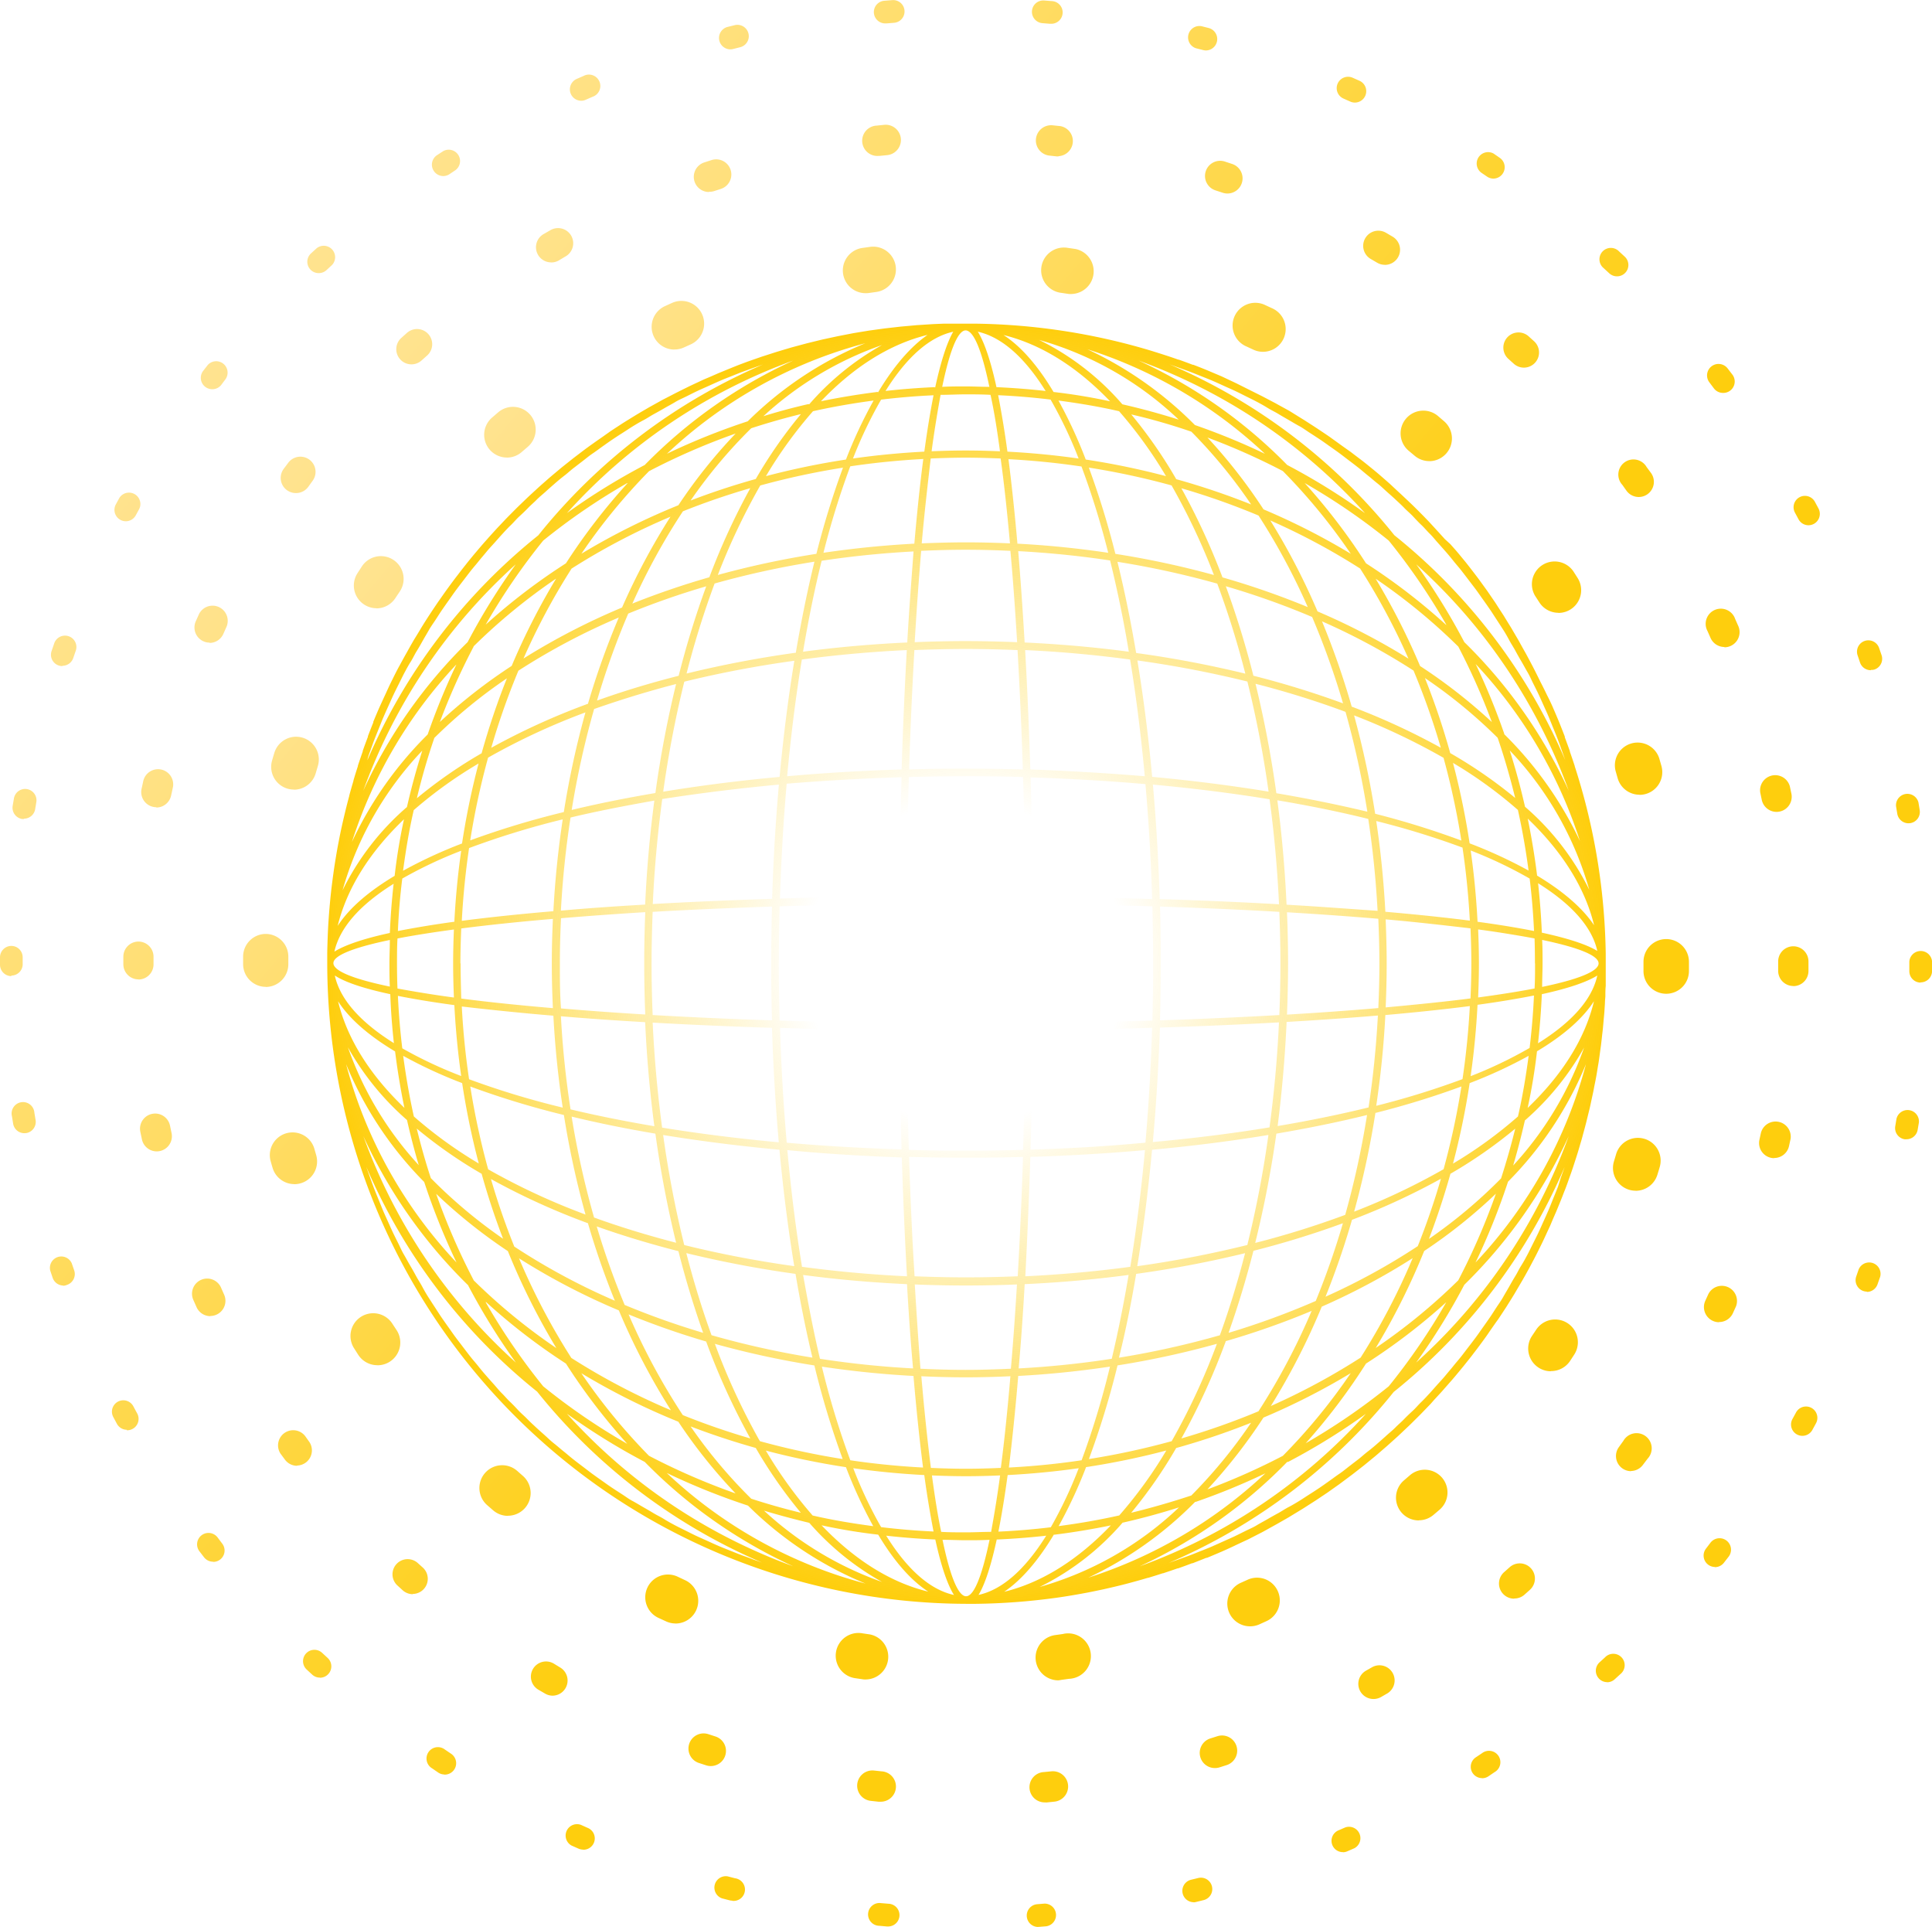 <svg xmlns="http://www.w3.org/2000/svg" xmlns:xlink="http://www.w3.org/1999/xlink" id="Layer_1" data-name="Layer 1" viewBox="0 0 318.75 317.86"><defs><style>.cls-1{fill:url(#linear-gradient)}.cls-2{fill:url(#linear-gradient-2)}.cls-3{fill:url(#linear-gradient-3)}.cls-4{fill:url(#radial-gradient)}</style><linearGradient id="linear-gradient" x1="3113.25" x2="3294.77" y1="103.85" y2="256.16" gradientUnits="userSpaceOnUse"><stop offset="0" stop-color="#ffe390"/><stop offset=".61" stop-color="#fece0d"/></linearGradient><linearGradient id="linear-gradient-2" x1="3097.72" x2="3310.29" y1="90.81" y2="269.19" xlink:href="#linear-gradient"/><linearGradient id="linear-gradient-3" x1="3081.96" x2="3326.04" y1="77.59" y2="282.4" xlink:href="#linear-gradient"/><radialGradient id="radial-gradient" cx="3204" cy="180" r="105.63" gradientUnits="userSpaceOnUse"><stop offset=".25" stop-color="#fece0d" stop-opacity="0"/><stop offset="1" stop-color="#fece0d"/></radialGradient></defs><title>jsparty-abstract-art</title><path d="M3219.24,298.25a3.75,3.75,0,0,1-.48-7.47l1.21-.17A3.75,3.75,0,1,1,3221,298l-1.3.18A3.71,3.71,0,0,1,3219.24,298.25Zm-31.6-.15a3.78,3.78,0,0,1-.53,0l-1.29-.19a3.75,3.75,0,1,1,1.13-7.41l1.22,0.18A3.75,3.75,0,0,1,3187.64,298.1Zm63.24-8.76a3.75,3.75,0,0,1-1.53-7.18l1.11-.5a3.75,3.75,0,0,1,3.13,6.82l-1.19.54A3.74,3.74,0,0,1,3250.88,289.34Zm-94.8-.47a3.72,3.72,0,0,1-1.55-.34l-1.2-.55a3.75,3.75,0,1,1,3.2-6.78l1.11,0.52A3.75,3.75,0,0,1,3156.08,288.88Zm122.62-17a3.75,3.75,0,0,1-2.43-6.61l0.93-.8a3.75,3.75,0,1,1,4.92,5.66l-1,.85A3.74,3.74,0,0,1,3278.7,271.85Zm-150.27-.75a3.74,3.74,0,0,1-2.45-.92l-1-.87a3.75,3.75,0,1,1,5-5.61l0.92,0.81A3.75,3.75,0,0,1,3128.43,271.1Zm172.07-23.85a3.75,3.75,0,0,1-3.12-5.82l0.67-1a3.75,3.75,0,0,1,6.31,4.06l-0.72,1.1A3.75,3.75,0,0,1,3300.49,247.24Zm-193.61-1a3.75,3.75,0,0,1-3.16-1.72l-0.7-1.1a3.75,3.75,0,0,1,6.35-4l0.66,1A3.75,3.75,0,0,1,3106.88,246.28Zm207.61-28.78a3.75,3.75,0,0,1-3.59-4.85l0.35-1.17a3.75,3.75,0,0,1,7.2,2.1q-0.18.63-.38,1.26A3.75,3.75,0,0,1,3314.49,217.5Zm-221.31-1.09a3.75,3.75,0,0,1-3.59-2.69q-0.19-.63-0.36-1.26a3.75,3.75,0,0,1,7.22-2l0.34,1.18A3.75,3.75,0,0,1,3093.18,216.41ZM3319.49,185h0a3.75,3.75,0,0,1-3.71-3.79c0-.41,0-0.82,0-1.23v-0.25a3.75,3.75,0,1,1,7.5,0V180q0,0.66,0,1.31A3.75,3.75,0,0,1,3319.49,185Zm-231-1.14a3.75,3.75,0,0,1-3.75-3.75h3.75l-3.75,0v-1.27a3.75,3.75,0,0,1,3.75-3.71h0a3.75,3.75,0,0,1,3.71,3.79v1.23A3.75,3.75,0,0,1,3088.5,183.88Zm226.63-31.69a3.75,3.75,0,0,1-3.6-2.72l-0.34-1.19a3.75,3.75,0,0,1,7.19-2.12l0.36,1.25A3.75,3.75,0,0,1,3315.13,152.19Zm-222-.85a3.75,3.75,0,0,1-3.6-4.8q0.18-.63.37-1.25a3.75,3.75,0,0,1,7.18,2.17l-0.35,1.18A3.75,3.75,0,0,1,3093.11,151.34Zm208.63-29.16a3.75,3.75,0,0,1-3.18-1.76l-0.65-1a3.75,3.75,0,0,1,6.29-4.08l0.71,1.11A3.75,3.75,0,0,1,3301.74,122.18Zm-195-.75a3.75,3.75,0,0,1-3.15-5.77l0.72-1.11a3.75,3.75,0,1,1,6.26,4.13l-0.67,1A3.75,3.75,0,0,1,3106.74,121.43Zm173.69-24.27a3.73,3.73,0,0,1-2.48-.94L3277,95.4a3.75,3.75,0,1,1,4.91-5.67l1,0.86A3.75,3.75,0,0,1,3280.43,97.15Zm-152.18-.59a3.75,3.75,0,0,1-2.46-6.58l1-.86a3.75,3.75,0,1,1,4.85,5.72l-0.93.8A3.74,3.74,0,0,1,3128.25,96.56ZM3253,79.11a3.74,3.74,0,0,1-1.58-.35l-1.12-.52a3.75,3.75,0,1,1,3.11-6.82l1.19,0.55A3.75,3.75,0,0,1,3253,79.11Zm-97.1-.37a3.75,3.75,0,0,1-1.57-7.16l1.19-.54a3.75,3.75,0,1,1,3.06,6.85l-1.11.5A3.75,3.75,0,0,1,3155.86,78.73Zm65.64-9.17a3.87,3.87,0,0,1-.58,0l-1.2-.18a3.75,3.75,0,1,1,1-7.43l1.31,0.19A3.75,3.75,0,0,1,3221.5,69.57Zm-34.13-.13a3.75,3.75,0,0,1-.52-7.46l1.3-.18a3.75,3.75,0,1,1,1,7.44l-1.21.17A3.78,3.78,0,0,1,3187.37,69.44Z" class="cls-1" transform="translate(-3044.63 -21.08)"/><path d="M3217.1,318.38a2.5,2.5,0,0,1-.24-5l1.22-.12a2.5,2.5,0,0,1,.52,5l-1.25.13h-0.25Zm-27.29-.11h-0.26l-1.27-.14a2.5,2.5,0,0,1,.57-5l1.21,0.13A2.5,2.5,0,0,1,3189.82,318.27Zm55.25-5.55a2.5,2.5,0,0,1-.76-4.88l1.17-.37a2.5,2.5,0,1,1,1.55,4.76l-1.2.38A2.52,2.52,0,0,1,3245.06,312.72Zm-83.16-.33a2.49,2.49,0,0,1-.77-0.12l-1.2-.39a2.5,2.5,0,1,1,1.57-4.75l1.17,0.38A2.5,2.5,0,0,1,3161.9,312.39Zm109.33-11.06a2.5,2.5,0,0,1-1.24-4.67l1.06-.6a2.5,2.5,0,0,1,2.51,4.32l-1.09.63A2.5,2.5,0,0,1,3271.22,301.33Zm-135.4-.55a2.49,2.49,0,0,1-1.25-.33l-1.1-.64a2.5,2.5,0,1,1,2.55-4.3l1,0.61A2.5,2.5,0,0,1,3135.82,300.78Zm158.61-16a2.5,2.5,0,0,1-1.66-4.37l0.91-.81a2.5,2.5,0,0,1,3.35,3.72l-0.94.84A2.49,2.49,0,0,1,3294.44,284.75Zm-181.7-.74a2.5,2.5,0,0,1-1.67-.64l-0.93-.85a2.5,2.5,0,0,1,3.37-3.69l0.91,0.82A2.5,2.5,0,0,1,3112.74,284Zm201-20.29a2.5,2.5,0,0,1-2-4l0.72-1a2.5,2.5,0,1,1,4,2.94l-0.76,1A2.49,2.49,0,0,1,3313.72,263.72Zm-220.09-.89a2.49,2.49,0,0,1-2-1l-0.74-1a2.5,2.5,0,0,1,4.06-2.91l0.71,1A2.5,2.5,0,0,1,3093.63,262.82Zm234.6-23.68a2.5,2.5,0,0,1-2.27-3.54l0.51-1.12a2.5,2.5,0,0,1,4.57,2l-0.52,1.15A2.5,2.5,0,0,1,3328.23,239.15Zm-248.91-1a2.5,2.5,0,0,1-2.28-1.48l-0.51-1.15a2.5,2.5,0,1,1,4.58-2l0.49,1.11A2.5,2.5,0,0,1,3079.32,238.15Zm258-26.06a2.5,2.5,0,0,1-2.44-3l0.26-1.19a2.5,2.5,0,0,1,4.89,1l-0.27,1.24A2.5,2.5,0,0,1,3337.29,212.09ZM3070.48,211a2.5,2.5,0,0,1-2.44-2l-0.26-1.24a2.5,2.5,0,1,1,4.9-1l0.25,1.2A2.5,2.5,0,0,1,3070.48,211Zm270-27.28h0a2.5,2.5,0,0,1-2.48-2.52v-1.53a2.5,2.5,0,1,1,5,0v1.57A2.5,2.5,0,0,1,3340.49,183.74Zm-273-1.09a2.5,2.5,0,0,1-2.5-2.5v-1.26a2.5,2.5,0,0,1,2.5-2.48h0a2.5,2.5,0,0,1,2.48,2.52v1.23A2.5,2.5,0,0,1,3067.5,182.65ZM3337.74,155a2.5,2.5,0,0,1-2.45-2l-0.25-1.2a2.5,2.5,0,0,1,4.89-1l0.26,1.23A2.5,2.5,0,0,1,3337.74,155Zm-267.31-.77a2.5,2.5,0,0,1-2.45-3l0.27-1.24a2.5,2.5,0,1,1,4.88,1.08l-0.26,1.19A2.5,2.5,0,0,1,3070.42,154.28Zm258.7-26.43a2.5,2.5,0,0,1-2.29-1.5l-0.49-1.11a2.5,2.5,0,1,1,4.56-2l0.51,1.15A2.5,2.5,0,0,1,3329.12,127.85Zm-249.92-.72a2.5,2.5,0,0,1-2.28-3.52l0.52-1.16a2.5,2.5,0,0,1,4.55,2.07l-0.5,1.12A2.5,2.5,0,0,1,3079.2,127.13ZM3315,103.06a2.5,2.5,0,0,1-2-1l-0.71-1a2.5,2.5,0,1,1,4-2.95l0.74,1A2.5,2.5,0,0,1,3315,103.06Zm-221.56-.65a2.5,2.5,0,0,1-2-4l0.75-1a2.5,2.5,0,0,1,4,3l-0.72,1A2.49,2.49,0,0,1,3093.45,102.41Zm202.61-20.69a2.49,2.49,0,0,1-1.68-.65l-0.91-.82a2.5,2.5,0,0,1,3.34-3.72l0.94,0.85A2.5,2.5,0,0,1,3296.07,81.72Zm-183.54-.54a2.5,2.5,0,0,1-1.67-4.36l0.93-.83a2.5,2.5,0,0,1,3.33,3.73l-0.92.82A2.5,2.5,0,0,1,3112.53,81.18Zm160.59-16.42a2.49,2.49,0,0,1-1.27-.35l-1.06-.62a2.5,2.5,0,0,1,2.5-4.33l1.09,0.64A2.5,2.5,0,0,1,3273.12,64.77Zm-137.54-.4a2.5,2.5,0,0,1-1.26-4.66l1.1-.63a2.5,2.5,0,1,1,2.46,4.35l-1,.6A2.49,2.49,0,0,1,3135.57,64.37ZM3247.14,53a2.49,2.49,0,0,1-.79-0.13l-1.16-.38a2.5,2.5,0,1,1,1.53-4.76l1.21,0.4A2.5,2.5,0,0,1,3247.14,53Zm-85.53-.25a2.5,2.5,0,0,1-.78-4.88l1.21-.39a2.5,2.5,0,0,1,1.5,4.77l-1.15.37A2.5,2.5,0,0,1,3161.61,52.71Zm57.67-5.87-0.28,0-1.21-.13a2.5,2.5,0,0,1,.51-5l1.26,0.13A2.5,2.5,0,0,1,3219.27,46.84Zm-29.77-.08a2.5,2.5,0,0,1-.26-5l1.26-.13a2.5,2.5,0,0,1,.49,5l-1.22.12h-0.26Z" class="cls-2" transform="translate(-3044.63 -21.08)"/><path d="M3215.86,338.93a1.88,1.88,0,0,1-.14-3.75l1.22-.1a1.88,1.88,0,0,1,.31,3.74l-1.25.1h-0.14Zm-24.76-.08h-0.15l-1.25-.11A1.88,1.88,0,1,1,3190,335l1.22,0.1A1.87,1.87,0,0,1,3191.09,338.85Zm50.45-4a1.88,1.88,0,0,1-.44-3.7l1.19-.29a1.87,1.87,0,1,1,.92,3.64l-1.22.3A1.92,1.92,0,0,1,3241.54,334.87Zm-76.11-.26a1.87,1.87,0,0,1-.46-0.06l-1.21-.31a1.88,1.88,0,0,1,.94-3.63l1.19,0.31A1.87,1.87,0,0,1,3165.43,334.62Zm100.77-8a1.87,1.87,0,0,1-.74-3.6l1.11-.48a1.88,1.88,0,0,1,1.51,3.43l-1.15.5A1.87,1.87,0,0,1,3266.21,326.61Zm-125.39-.42a1.86,1.86,0,0,1-.75-0.16l-1.15-.51a1.88,1.88,0,0,1,1.53-3.42l1.12,0.5A1.87,1.87,0,0,1,3140.81,326.19Zm148.33-11.79a1.87,1.87,0,0,1-1-3.45l1-.67a1.88,1.88,0,1,1,2.05,3.14l-1,.68A1.86,1.86,0,0,1,3289.15,314.4Zm-171.21-.6a1.87,1.87,0,0,1-1-.31l-1-.69a1.88,1.88,0,1,1,2.07-3.13l1,0.68A1.88,1.88,0,0,1,3117.93,313.8Zm191.84-15.23a1.88,1.88,0,0,1-1.26-3.26l0.91-.83a1.88,1.88,0,1,1,2.54,2.76l-0.92.84A1.87,1.87,0,0,1,3309.77,298.57Zm-212.37-.75a1.87,1.87,0,0,1-1.27-.49l-0.92-.85a1.87,1.87,0,0,1,2.56-2.74l0.9,0.83A1.88,1.88,0,0,1,3097.41,297.82Zm230.13-18.25a1.88,1.88,0,0,1-1.47-3l0.76-1a1.88,1.88,0,0,1,3,2.3l-0.78,1A1.87,1.87,0,0,1,3327.54,279.58Zm-247.76-.87a1.87,1.87,0,0,1-1.48-.72l-0.77-1a1.87,1.87,0,1,1,3-2.28l0.75,1A1.87,1.87,0,0,1,3079.78,278.71ZM3342,257.92a1.87,1.87,0,0,1-1.64-2.78l0.59-1.08a1.87,1.87,0,0,1,3.29,1.79l-0.6,1.1A1.88,1.88,0,0,1,3342,257.92Zm-276.44-1a1.87,1.87,0,0,1-1.65-1l-0.59-1.1a1.87,1.87,0,1,1,3.31-1.77l0.58,1.08A1.88,1.88,0,0,1,3065.52,257Zm287.09-22.79a1.88,1.88,0,0,1-1.77-2.5l0.4-1.16a1.88,1.88,0,0,1,3.55,1.21l-0.42,1.19A1.87,1.87,0,0,1,3352.61,234.18Zm-297.56-1a1.88,1.88,0,0,1-1.77-1.27l-0.4-1.19a1.88,1.88,0,0,1,3.55-1.2l0.4,1.16a1.88,1.88,0,0,1-1.16,2.38A1.9,1.9,0,0,1,3055,233.17ZM3359.17,209a1.83,1.83,0,0,1-.32,0,1.87,1.87,0,0,1-1.53-2.17l0.2-1.21a1.88,1.88,0,0,1,3.7.61l-0.21,1.24A1.87,1.87,0,0,1,3359.17,209ZM3048.65,208a1.87,1.87,0,0,1-1.85-1.56l-0.2-1.24a1.88,1.88,0,1,1,3.7-.59l0.2,1.21a1.87,1.87,0,0,1-1.54,2.16Zm312.85-24.84h0a1.88,1.88,0,0,1-1.86-1.89v-1.58a1.88,1.88,0,0,1,3.75,0v1.61A1.88,1.88,0,0,1,3361.5,183.12Zm-315-1.07a1.88,1.88,0,0,1-1.87-1.87v-1.25a1.88,1.88,0,0,1,1.88-1.86h0a1.87,1.87,0,0,1,1.86,1.89v1.23A1.88,1.88,0,0,1,3046.5,182Zm313-25.21a1.88,1.88,0,0,1-1.85-1.58l-0.2-1.21a1.88,1.88,0,0,1,3.7-.62l0.2,1.24a1.87,1.87,0,0,1-1.56,2.15Zm-310.92-.71-0.31,0a1.88,1.88,0,0,1-1.55-2.16l0.21-1.24a1.87,1.87,0,1,1,3.69.64l-0.2,1.21A1.88,1.88,0,0,1,3048.6,156.12Zm304.7-24.54a1.87,1.87,0,0,1-1.78-1.28l-0.39-1.16a1.87,1.87,0,1,1,3.54-1.23l0.41,1.19a1.87,1.87,0,0,1-1.18,2.37A1.85,1.85,0,0,1,3353.3,131.58Zm-298.37-.68a1.87,1.87,0,0,1-1.77-2.48l0.41-1.19a1.88,1.88,0,1,1,3.54,1.25l-0.4,1.16A1.88,1.88,0,0,1,3054.93,130.9ZM3343,107.72a1.87,1.87,0,0,1-1.65-1l-0.58-1.08a1.87,1.87,0,0,1,3.29-1.79l0.59,1.1A1.88,1.88,0,0,1,3343,107.72Zm-277.62-.66a1.88,1.88,0,0,1-1.65-2.76l0.6-1.1a1.88,1.88,0,0,1,3.29,1.8l-0.59,1.08A1.87,1.87,0,0,1,3065.37,107.06Zm263.52-21.17a1.87,1.87,0,0,1-1.49-.73l-0.75-1a1.87,1.87,0,0,1,3-2.31l0.77,1A1.88,1.88,0,0,1,3328.88,85.89Zm-249.29-.61a1.88,1.88,0,0,1-1.48-3l0.78-1a1.88,1.88,0,0,1,2.94,2.33l-0.75,1A1.87,1.87,0,0,1,3079.59,85.28Zm231.79-18.62a1.87,1.87,0,0,1-1.28-.51l-0.9-.83a1.88,1.88,0,1,1,2.54-2.76l0.92,0.85A1.87,1.87,0,0,1,3311.38,66.66Zm-214.19-.53a1.87,1.87,0,0,1-1.27-3.25l0.93-.85a1.88,1.88,0,0,1,2.52,2.78l-0.9.83A1.87,1.87,0,0,1,3097.19,66.13ZM3291,50.54a1.86,1.86,0,0,1-1-.31l-1-.68a1.88,1.88,0,0,1,2.05-3.14l1,0.69A1.88,1.88,0,0,1,3291,50.54Zm-173.28-.42a1.88,1.88,0,0,1-1-3.44l1.05-.68a1.87,1.87,0,0,1,2,3.15l-1,.67A1.87,1.87,0,0,1,3117.68,50.12ZM3268.17,38a1.87,1.87,0,0,1-.76-0.16l-1.12-.5a1.87,1.87,0,0,1,1.5-3.44l1.15,0.51A1.88,1.88,0,0,1,3268.17,38Zm-127.66-.3a1.88,1.88,0,0,1-.76-3.59l1.15-.5a1.88,1.88,0,1,1,1.48,3.44l-1.12.49A1.87,1.87,0,0,1,3140.51,37.7Zm103.1-8.3a1.88,1.88,0,0,1-.47-0.06l-1.19-.3a1.88,1.88,0,0,1,.91-3.64l1.22,0.31A1.88,1.88,0,0,1,3243.61,29.4Zm-78.52-.18a1.88,1.88,0,0,1-.46-3.69l1.22-.3a1.87,1.87,0,0,1,.89,3.64l-1.19.3A1.87,1.87,0,0,1,3165.09,29.22ZM3218,25h-0.17l-1.22-.1a1.87,1.87,0,1,1,.3-3.74l1.25,0.1A1.87,1.87,0,0,1,3218,25Zm-27.25-.06a1.87,1.87,0,0,1-.15-3.74l1.25-.1a1.87,1.87,0,1,1,.28,3.74l-1.22.1h-0.16Z" class="cls-3" transform="translate(-3044.63 -21.08)"/><path d="M3281.23,252l1.29-1.4,0.42-.48,1.24-1.41,0.43-.5,1.18-1.42,0.44-.54,1.13-1.42,0.44-.58q0.55-.71,1.08-1.43l0.45-.61c0.34-.47.69-0.94,1-1.42l0.46-.66c0.33-.47.65-0.94,1-1.41l0.46-.69c0.31-.47.62-0.94,0.93-1.42l0.45-.72c0.3-.47.59-0.94,0.88-1.42l0.45-.77c0.28-.47.55-0.94,0.83-1.41l0.46-.81c0.26-.47.52-0.93,0.77-1.4l0.45-.85c0.25-.46.49-0.93,0.73-1.4l0.44-.89c0.23-.46.46-0.92,0.68-1.39l0.43-.93c0.21-.46.43-0.92,0.64-1.38l0.42-1c0.2-.46.4-0.92,0.6-1.38l0.41-1c0.19-.46.38-0.92,0.56-1.38s0.26-.69.39-1,0.35-.91.51-1.36,0.25-.71.38-1.07,0.32-.9.47-1.35,0.24-.74.36-1.11,0.29-.89.43-1.34,0.23-.77.34-1.15,0.27-.88.39-1.33,0.21-.79.32-1.19,0.24-.88.35-1.32,0.2-.81.3-1.22,0.22-.87.32-1.31,0.18-.83.27-1.25,0.19-.87.28-1.3,0.16-.85.25-1.28,0.17-.86.25-1.29,0.15-.88.22-1.32,0.15-.85.21-1.28,0.13-.92.19-1.38,0.12-.82.17-1.24,0.11-.94.16-1.41,0.1-.82.14-1.23,0.09-1,.13-1.46,0.08-.8.11-1.2,0.07-1.05.1-1.58c0-.36.05-0.73,0.07-1.09,0-.57,0-1.13.06-1.7,0-.33,0-0.66,0-1q0-1.35,0-2.71c0-.12,0-0.24,0-0.35s0-.15,0-0.23c0-.36,0-0.72,0-1.07a105.31,105.31,0,0,0-3.66-26h0q-0.34-1.24-.7-2.46v0q-0.36-1.21-.75-2.41l0-.05q-0.39-1.19-.8-2.36l0-.08q-0.41-1.16-.84-2.3l0-.12q-0.43-1.12-.88-2.24l-0.06-.15q-0.45-1.09-.92-2.17l-0.08-.19q-0.46-1.06-1-2.1l-0.11-.23q-0.48-1-1-2l-0.13-.27q-0.49-1-1-2l-0.16-.31q-0.5-.95-1-1.88l-0.2-.36q-0.51-.9-1-1.8l-0.24-.42q-0.51-.86-1-1.71l-0.29-.47q-0.51-.82-1-1.63l-0.33-.51q-0.51-.78-1-1.55l-0.38-.56-1-1.46-0.44-.61-1-1.38-0.5-.66-1-1.3-0.55-.7-1-1.22-0.62-.74-1-1.13L3283,110l-0.95-1.05-0.76-.83-0.92-1-0.84-.87-0.88-.89-0.92-.91-0.85-.81-1-.94-0.81-.75-1.07-1-0.77-.68-1.15-1-0.73-.61-1.23-1-0.68-.54-1.32-1-0.63-.48-1.41-1-0.58-.42L3264,93.14l-0.54-.37-1.57-1.05-0.49-.32-1.65-1.06-0.44-.27L3257.59,89l-0.39-.23-1.82-1-0.34-.19-1.9-1-0.29-.15-2-1-0.26-.13-2-1-0.21-.1-2.12-1-0.18-.08-2.18-.92-0.14-.06q-1.12-.46-2.25-0.89l-0.1,0q-1.15-.44-2.31-0.85l-0.07,0q-1.18-.42-2.37-0.8h0q-1.21-.39-2.42-0.76h0a105.21,105.21,0,0,0-28.5-4.37l-1.07,0H3204q-1.36,0-2.71,0l-1,0-1.7.07-1.09.07-1.58.1-1.2.11-1.46.13-1.23.14-1.41.16-1.24.17-1.38.19-1.28.21-1.32.22-1.29.25-1.28.25-1.3.28-1.25.27-1.31.32-1.22.3-1.31.35-1.19.32-1.32.39-1.16.35-1.34.43-1.12.36-1.35.47-1.08.38-1.36.51-1,.4-1.37.56-1,.41-1.37.6-1,.42-1.37.64-0.94.44-1.38.68-0.9.45-1.39.72L3154,87l-1.39.77-0.83.46-1.39.81-0.79.47-1.4.86-0.74.46-1.41.92-0.7.46-1.41,1-0.67.46-1.41,1-0.63.46-1.41,1.07-0.59.45-1.41,1.12-0.55.44-1.41,1.18-0.52.44-1.4,1.23-0.48.43-1.39,1.28-0.45.42-1.39,1.34-0.42.41-1.38,1.39-0.39.4-1.36,1.44-0.35.38q-0.68.74-1.35,1.5l-0.33.37q-0.68.77-1.34,1.56l-0.29.34q-0.67.8-1.32,1.61l-0.26.33q-0.66.83-1.3,1.67l-0.24.31q-0.65.85-1.28,1.72l-0.22.3q-0.63.88-1.25,1.77l-0.2.28q-0.62.91-1.23,1.83l-0.17.26q-0.61.93-1.2,1.88l-0.15.24q-0.59,1-1.17,1.93l-0.14.23q-0.58,1-1.13,2l-0.12.21q-0.56,1-1.1,2l-0.1.18q-0.54,1-1.06,2.08l-0.09.17q-0.52,1.06-1,2.13l-0.07.15q-0.5,1.08-1,2.18l-0.06.13q-0.48,1.11-.94,2.22l0,0.12q-0.46,1.13-.89,2.27l0,0.1q-0.44,1.15-.85,2.31l0,0.09q-0.41,1.17-.8,2.35l0,0.08q-0.39,1.19-.74,2.38l0,0.07q-0.36,1.2-.69,2.42v0.05q-0.33,1.22-.63,2.45v0q-0.3,1.24-.58,2.49v0q-0.28,1.26-.52,2.53v0q-0.25,1.27-.46,2.56h0q-0.22,1.29-.4,2.58h0q-0.18,1.3-.34,2.6h0q-0.15,1.31-.27,2.63h0q-0.12,1.32-.21,2.65h0q-0.09,1.33-.14,2.67h0q-0.05,1.34-.08,2.68h0c0,0.36,0,.73,0,1.09,0,0.08,0,.15,0,0.23s0,0.24,0,.35A105.74,105.74,0,0,0,3204,285.63h0.58l1.09,0a106,106,0,0,0,13.25-1h0q1.3-.18,2.59-0.4h0q1.29-.22,2.57-0.46h0q1.27-.25,2.53-0.52h0q1.26-.28,2.5-0.58h0q1.24-.3,2.47-0.64h0q1.22-.33,2.43-0.69l0.06,0q1.2-.36,2.39-0.75l0.07,0q1.18-.39,2.36-0.8l0.08,0q1.17-.41,2.32-0.85l0.09,0q1.14-.44,2.28-0.9l0.11,0q1.12-.46,2.23-0.94l0.12-.05q1.1-.48,2.19-1l0.14-.07,2.14-1,0.16-.08,2.09-1.07,0.17-.09,2-1.11,0.2-.11,2-1.14,0.21-.13,1.94-1.18,0.23-.14,1.89-1.21,0.25-.16,1.84-1.23,0.27-.19,1.78-1.26,0.28-.21,1.73-1.29,0.3-.23,1.68-1.31,0.32-.26,1.62-1.33,0.34-.29,1.56-1.35,0.36-.32,1.51-1.36,0.37-.35,1.45-1.37,0.38-.37,1.4-1.39,0.4-.41,1.34-1.39Zm20.37-35c-0.24.63-.5,1.25-0.75,1.87s-0.5,1.27-.77,1.89-0.54,1.23-.82,1.84-0.55,1.24-.84,1.85-0.59,1.2-.89,1.8-0.59,1.21-.91,1.81-0.63,1.18-1,1.76-0.64,1.19-1,1.77-0.68,1.15-1,1.72-0.68,1.16-1,1.73-0.72,1.12-1.09,1.68-0.72,1.13-1.1,1.68-0.76,1.09-1.15,1.64-0.76,1.09-1.16,1.63-0.8,1.06-1.21,1.59-0.81,1.07-1.22,1.59-0.84,1-1.27,1.54-0.84,1-1.28,1.54-0.88,1-1.33,1.5-0.88,1-1.33,1.49-0.92,1-1.38,1.44-0.92,1-1.39,1.43-1,.93-1.44,1.39-1,.93-1.44,1.38-1,.89-1.49,1.34-1,.89-1.49,1.32-1,.86-1.55,1.28-1,.85-1.53,1.26-1.07.82-1.6,1.23-1,.81-1.58,1.2-1.09.78-1.64,1.17-1.08.77-1.63,1.14-1.12.74-1.69,1.1-1.11.73-1.68,1.08-1.16.7-1.74,1-1.14.69-1.71,1-1.18.65-1.78,1-1.17.64-1.76,1-1.21.61-1.81,0.91-1.19.6-1.8,0.89-1.24.56-1.86,0.84-1.22.55-1.83,0.82-1.26.52-1.9,0.77-1.24.51-1.87,0.74-1.29.47-1.93,0.7l-1.48.52a95.84,95.84,0,0,0,37.09-28.19,95.84,95.84,0,0,0,28.19-37.09c-0.17.5-.35,1-0.53,1.49S3301.85,216.33,3301.61,217ZM3167,277.61c-0.63-.24-1.24-0.49-1.87-0.74s-1.27-.5-1.9-0.77-1.22-.54-1.83-0.82-1.24-.55-1.86-0.84-1.2-.59-1.8-0.89-1.21-.59-1.81-0.91-1.17-.63-1.76-1-1.19-.64-1.78-1-1.14-.67-1.71-1-1.16-.69-1.74-1-1.12-.72-1.68-1.08-1.13-.73-1.69-1.1-1.09-.76-1.63-1.14-1.1-.77-1.64-1.17-1.05-.8-1.58-1.2-1.07-.81-1.6-1.23-1-.84-1.53-1.26-1-.85-1.55-1.28-1-.88-1.49-1.32-1-.88-1.49-1.34-1-.92-1.44-1.38-1-.92-1.44-1.39-0.93-1-1.39-1.43-0.93-1-1.38-1.44-0.89-1-1.33-1.49-0.89-1-1.33-1.5-0.85-1-1.28-1.54-0.85-1-1.27-1.54-0.82-1.06-1.22-1.59-0.81-1.05-1.21-1.59-0.77-1.09-1.16-1.63-0.77-1.09-1.15-1.64-0.73-1.12-1.1-1.68-0.73-1.12-1.09-1.68-0.69-1.15-1-1.73-0.69-1.14-1-1.72-0.65-1.18-1-1.77-0.65-1.17-1-1.76-0.61-1.21-.91-1.81-0.6-1.19-.89-1.8-0.56-1.23-.84-1.85-0.56-1.22-.82-1.84-0.51-1.26-.77-1.89-0.51-1.24-.75-1.87-0.47-1.28-.7-1.93-0.36-1-.53-1.49a95.84,95.84,0,0,0,28.19,37.09,95.84,95.84,0,0,0,37.09,28.19l-1.48-.52C3168.32,278.07,3167.67,277.85,3167,277.61ZM3105.7,145c0.23-.64.45-1.29,0.7-1.93s0.5-1.25.75-1.87,0.5-1.27.77-1.89,0.54-1.23.82-1.84,0.55-1.24.84-1.85,0.59-1.2.89-1.8,0.59-1.21.91-1.81,0.63-1.18,1-1.76,0.64-1.19,1-1.77,0.68-1.15,1-1.72,0.68-1.16,1-1.73,0.72-1.12,1.09-1.68,0.72-1.13,1.1-1.68,0.76-1.09,1.15-1.64,0.76-1.09,1.16-1.63,0.8-1.06,1.21-1.59,0.81-1.07,1.22-1.59,0.84-1,1.27-1.54,0.84-1,1.28-1.54,0.88-1,1.33-1.5,0.88-1,1.33-1.49,0.92-1,1.38-1.44,0.92-1,1.39-1.43,1-.93,1.44-1.39,1-.93,1.44-1.38,1-.89,1.49-1.34,1-.89,1.49-1.32,1-.86,1.55-1.28,1-.85,1.53-1.26,1.07-.82,1.6-1.23,1-.81,1.58-1.2,1.09-.78,1.64-1.17,1.08-.77,1.63-1.14,1.12-.74,1.69-1.1,1.11-.73,1.68-1.08,1.16-.7,1.74-1,1.14-.69,1.71-1,1.18-.65,1.78-1,1.17-.64,1.76-1,1.21-.61,1.81-0.91,1.19-.6,1.8-0.89,1.24-.56,1.86-0.84,1.22-.55,1.83-0.82,1.26-.52,1.9-0.77,1.24-.51,1.87-0.74,1.29-.47,1.93-0.7l1.48-.52a95.84,95.84,0,0,0-37.09,28.19,95.84,95.84,0,0,0-28.19,37.09C3105.34,145.95,3105.52,145.45,3105.7,145ZM3239,81.69c0.65,0.23,1.29.46,1.93,0.7s1.24,0.49,1.87.74,1.27,0.5,1.9.77,1.22,0.54,1.83.82,1.24,0.55,1.86.84,1.2,0.59,1.8.89,1.21,0.59,1.81.91,1.17,0.63,1.76,1,1.19,0.64,1.78,1,1.14,0.67,1.71,1,1.16,0.69,1.74,1,1.12,0.72,1.68,1.08,1.13,0.73,1.69,1.1,1.09,0.76,1.63,1.14,1.1,0.77,1.64,1.17,1.05,0.8,1.58,1.2,1.07,0.81,1.6,1.23,1,0.84,1.53,1.26,1,0.85,1.55,1.28,1,0.88,1.49,1.32,1,0.88,1.49,1.34,1,0.92,1.44,1.38,1,0.92,1.44,1.39,0.93,1,1.39,1.43,0.93,1,1.38,1.44,0.89,1,1.33,1.49,0.89,1,1.33,1.5,0.85,1,1.28,1.54,0.85,1,1.27,1.54,0.82,1.06,1.22,1.59,0.81,1.05,1.21,1.59,0.77,1.09,1.16,1.63,0.77,1.09,1.15,1.64,0.73,1.12,1.1,1.68,0.73,1.12,1.09,1.68,0.69,1.15,1,1.73,0.69,1.14,1,1.72,0.65,1.18,1,1.77,0.65,1.17,1,1.76,0.61,1.21.91,1.81,0.6,1.19.89,1.8,0.56,1.23.84,1.85,0.56,1.22.82,1.84,0.51,1.26.77,1.89,0.51,1.24.75,1.87,0.47,1.28.7,1.93,0.36,1,.53,1.49a95.84,95.84,0,0,0-28.19-37.09,95.84,95.84,0,0,0-37.09-28.19ZM3110.13,180c0-1.38,0-2.76.08-4.12,2.65-.51,5.76-1,9.31-1.48-0.08,1.86-.13,3.73-0.13,5.61s0.05,3.75.13,5.61c-3.55-.47-6.66-1-9.31-1.48C3110.15,182.76,3110.13,181.38,3110.13,180Zm133.7,86.76a87.77,87.77,0,0,0,9.25-11.85,112.24,112.24,0,0,0,14.4-7.33,96.78,96.78,0,0,1-11.2,13.64A109.23,109.23,0,0,1,3243.82,266.76Zm-12.57,3.85a76.8,76.8,0,0,0,7.42-10.68,120.55,120.55,0,0,0,12.36-4.17,83.3,83.3,0,0,1-9.86,12C3237.94,268.83,3234.63,269.79,3231.26,270.61Zm-62.69-2.32a82.23,82.23,0,0,1-10-11.92q5.23,2,10.75,3.55a76.72,76.72,0,0,0,7.44,10.69Q3172.59,269.6,3168.57,268.29Zm-16.87-7.08a96.85,96.85,0,0,1-11.16-13.62,112.67,112.67,0,0,0,16,8,86.48,86.48,0,0,0,9.45,11.83A109.39,109.39,0,0,1,3151.7,261.21ZM3116.59,218a86.47,86.47,0,0,0,11.83,9.45,112.64,112.64,0,0,0,8,16,96.86,96.86,0,0,1-13.62-11.16A109.42,109.42,0,0,1,3116.59,218Zm4-38c0-1.94.06-3.86,0.14-5.77,4.43-.57,9.5-1.1,15.12-1.58-0.11,2.43-.18,4.88-0.18,7.36s0.07,4.92.18,7.36c-5.63-.48-10.69-1-15.12-1.58C3120.68,183.86,3120.62,181.94,3120.62,180Zm2.15-52.28a96.75,96.75,0,0,1,13.64-11.2,112.2,112.2,0,0,0-7.33,14.4,87.74,87.74,0,0,0-11.85,9.25A109.17,109.17,0,0,1,3122.78,127.72ZM3166,92.59a86.48,86.48,0,0,0-9.45,11.83,112.66,112.66,0,0,0-16,8,96.85,96.85,0,0,1,11.16-13.62A109.41,109.41,0,0,1,3166,92.59Zm10.76-3.19a76.72,76.72,0,0,0-7.44,10.69q-5.52,1.54-10.75,3.55a82.23,82.23,0,0,1,10-11.92Q3172.58,90.41,3176.74,89.39Zm64.43,2.89a83.28,83.28,0,0,1,9.86,12,120.55,120.55,0,0,0-12.36-4.17,76.8,76.8,0,0,0-7.42-10.68C3234.63,90.21,3237.94,91.17,3241.17,92.28Zm15.1,6.5a96.77,96.77,0,0,1,11.2,13.64,112.24,112.24,0,0,0-14.4-7.33,87.75,87.75,0,0,0-9.25-11.85A109.22,109.22,0,0,1,3256.28,98.78Zm34.48,41.4a87.74,87.74,0,0,0-11.85-9.25,112.23,112.23,0,0,0-7.33-14.4,96.76,96.76,0,0,1,13.64,11.2A109.17,109.17,0,0,1,3290.76,140.18Zm7.12,39.82c0,1.38,0,2.76-.08,4.12-2.65.51-5.76,1-9.31,1.48,0.08-1.86.13-3.73,0.13-5.61s-0.05-3.75-.13-5.61c3.55,0.47,6.66,1,9.31,1.48C3297.85,177.24,3297.87,178.62,3297.87,180Zm-5.59,35.43a82.23,82.23,0,0,1-11.92,10q2-5.23,3.55-10.75a76.71,76.71,0,0,0,10.69-7.44Q3293.59,211.41,3292.29,215.43Zm3.93-9.56a45.13,45.13,0,0,0,9.75-12,56.18,56.18,0,0,1-11.7,19.45Q3295.36,209.65,3296.22,205.87Zm-153.14,17.5c4.27,1.52,8.77,2.88,13.47,4.08,1.19,4.7,2.56,9.2,4.08,13.47a129.51,129.51,0,0,1-12.95-4.6A129.46,129.46,0,0,1,3143.08,223.37Zm3,12.26a108,108,0,0,1-16.61-8.94c-1.45-3.6-2.74-7.31-3.85-11.14a114.33,114.33,0,0,0,16,7.29A131.88,131.88,0,0,0,3146.07,235.63ZM3137,180c0-2.51.07-5,.19-7.46q6.49-.54,13.9-1-0.17,4.18-.17,8.44t0.17,8.44q-7.41-.44-13.9-1C3137,185,3137,182.51,3137,180Zm11.33-57.73a130.24,130.24,0,0,1,12.82-4.48,149.13,149.13,0,0,0-4.55,14.76q-7.06,1.79-13.47,4.09A128.66,128.66,0,0,1,3148.29,122.27Zm-6.65,14.88a114.37,114.37,0,0,0-16,7.28,118.57,118.57,0,0,1,4.48-12.72,109,109,0,0,1,16.56-8.77A131,131,0,0,0,3141.64,137.15ZM3287.38,180c0,1.94-.06,3.86-0.14,5.77-4.12.53-8.79,1-14,1.48,0.11-2.4.17-4.82,0.17-7.26s-0.07-4.86-.17-7.26c5.16,0.45,9.83,1,14,1.48C3287.32,176.14,3287.38,178.06,3287.38,180Zm-135.25,0c0-2.87.07-5.7,0.18-8.51,6.14-.35,12.72-0.64,19.69-0.87q-0.12,4.64-.13,9.38t0.13,9.38c-7-.22-13.55-0.52-19.69-0.87C3152.19,185.7,3152.13,182.87,3152.13,180Zm120.08,0c0,2.48-.07,4.93-0.18,7.36-4.65.4-9.69,0.76-15.07,1.08,0.11-2.79.18-5.6,0.18-8.44s-0.06-5.65-.18-8.44c5.39,0.32,10.42.68,15.07,1.07C3272.13,175.07,3272.21,177.52,3272.21,180Zm-99.08,0q0-4.76.13-9.42,9.4-.29,19.67-0.4,0,4.91,0,9.82t0,9.82q-10.26-.11-19.67-0.4Q3173.13,184.76,3173.12,180Zm82.75,0c0,2.87-.07,5.7-0.18,8.51-6.14.35-12.72,0.64-19.69,0.87q0.12-4.64.13-9.38t-0.13-9.38c7,0.22,13.55.52,19.69,0.87C3255.81,174.3,3255.88,177.13,3255.88,180ZM3204,189.88q-5,0-9.83,0,0-4.83,0-9.83t0-9.83q4.83,0,9.83,0t9.83,0q0,4.83,0,9.83t0,9.83Q3209,189.87,3204,189.88Zm9.82,1.2q-0.11,10.26-.4,19.67-4.65.12-9.42,0.13t-9.42-.13q-0.29-9.4-.4-19.67,4.91,0,9.82,0T3213.82,191.08Zm-19.64-22.16q0.11-10.26.4-19.67,4.65-.12,9.42-0.13t9.42,0.13q0.29,9.4.4,19.67-4.91,0-9.82,0T3194.18,168.92Zm20.9,1.26q10.26,0.11,19.67.4,0.12,4.65.13,9.42t-0.13,9.42q-9.4.29-19.67,0.4,0-4.91,0-9.82T3215.08,170.18Zm20.88-.8c-0.2-6.48-.58-12.79-1.12-18.88,6.73,0.62,13.17,1.43,19.25,2.42,0.75,5.6,1.28,11.39,1.56,17.32C3249.34,169.88,3242.73,169.6,3236,169.38Zm-1.24,0c-6.45-.2-13-0.33-19.65-0.41-0.07-6.61-.21-13.2-0.41-19.65,6.51,0.2,12.85.57,18.95,1.1C3234.14,156.49,3234.52,162.83,3234.71,169.34ZM3214.62,148c-0.22-6.77-.5-13.38-0.86-19.69,5.93,0.27,11.71.81,17.32,1.56,1,6.07,1.8,12.52,2.42,19.25C3227.41,148.62,3221.1,148.24,3214.62,148Zm-1.24,0q-4.64-.12-9.38-0.13t-9.38.13c0.22-7,.52-13.55.87-19.69,2.81-.11,5.64-0.18,8.51-0.18s5.7,0.07,8.51.18C3212.86,134.45,3213.16,141,3213.38,148Zm-20,0c-6.48.2-12.79,0.58-18.88,1.12,0.62-6.73,1.43-13.17,2.42-19.25,5.6-.75,11.39-1.28,17.32-1.56C3193.88,134.66,3193.6,141.27,3193.38,148Zm0,1.24c-0.2,6.45-.33,13-0.41,19.65-6.61.07-13.2,0.21-19.65,0.41,0.2-6.51.57-12.85,1.1-18.95C3180.49,149.86,3186.83,149.48,3193.34,149.29Zm-0.41,41.78c0.07,6.61.21,13.2,0.41,19.65-6.51-.2-12.85-0.57-18.95-1.1-0.53-6.1-.91-12.44-1.1-18.95C3179.74,190.86,3186.33,191,3192.93,191.07Zm0.44,20.89c0.22,6.77.5,13.38,0.86,19.69-5.93-.27-11.71-0.81-17.32-1.56-1-6.07-1.8-12.52-2.42-19.25C3180.59,211.38,3186.9,211.76,3193.38,212Zm1.24,0q4.64,0.12,9.38.13t9.38-.13c-0.22,7-.52,13.55-0.87,19.69-2.81.11-5.64,0.18-8.51,0.18s-5.7-.07-8.51-0.18C3195.14,225.55,3194.84,219,3194.62,212Zm20,0c6.48-.2,12.79-0.58,18.88-1.12-0.62,6.73-1.43,13.17-2.42,19.25-5.6.75-11.39,1.28-17.32,1.56C3214.12,225.34,3214.4,218.73,3214.62,212Zm0-1.24c0.2-6.45.33-13,.41-19.65,6.61-.07,13.2-0.21,19.65-0.41-0.2,6.51-.57,12.85-1.1,18.95C3227.51,210.14,3221.17,210.52,3214.66,210.71Zm21.3-20.09c6.77-.22,13.38-0.5,19.69-0.86-0.27,5.93-.81,11.71-1.56,17.32-6.07,1-12.52,1.8-19.25,2.42C3235.38,203.41,3235.76,197.1,3236,190.62Zm20.94-.93c5.27-.31,10.32-0.66,15.07-1.06-0.28,5.17-.79,10.23-1.54,15.16-4.69,1.15-9.72,2.18-15,3.07C3256.12,201.31,3256.63,195.57,3256.9,189.69Zm0-19.39c-0.27-5.88-.78-11.61-1.52-17.17,5.32,0.89,10.36,1.92,15,3.07,0.75,4.93,1.26,10,1.54,15.16C3267.22,171,3262.17,170.61,3256.9,170.31Zm-1.69-18.39a179.62,179.62,0,0,0-3.43-18,146.79,146.79,0,0,1,14.85,4.63,145.57,145.57,0,0,1,3.6,16.47C3265.54,153.85,3260.51,152.82,3255.21,151.92Zm-1.28-.21c-6.07-1-12.49-1.81-19.2-2.44-0.62-6.71-1.44-13.13-2.44-19.2a178.4,178.4,0,0,1,18.15,3.48A178.37,178.37,0,0,1,3253.93,151.7Zm-21.85-22.91c-0.9-5.3-1.93-10.33-3.08-15a145.59,145.59,0,0,1,16.47,3.6,146.73,146.73,0,0,1,4.63,14.85A179.52,179.52,0,0,0,3232.08,128.79Zm-1.22-.17c-5.56-.74-11.3-1.25-17.17-1.52-0.31-5.27-.66-10.32-1.06-15.07,5.17,0.28,10.23.79,15.16,1.54C3228.94,118.26,3230,123.29,3230.87,128.62Zm-18.43-1.57c-2.79-.11-5.6-0.18-8.44-0.18s-5.65.06-8.44,0.18c0.32-5.39.68-10.42,1.07-15.07,2.44-.11,4.89-0.18,7.36-0.18s4.93,0.07,7.36.18C3211.76,116.63,3212.12,121.67,3212.44,127.05Zm-18.13.05c-5.88.27-11.61,0.78-17.17,1.52,0.89-5.32,1.92-10.36,3.07-15,4.93-.75,10-1.26,15.16-1.54C3195,116.78,3194.61,121.83,3194.31,127.1Zm-18.39,1.69a179.52,179.52,0,0,0-18,3.43,146.73,146.73,0,0,1,4.63-14.85,145.59,145.59,0,0,1,16.47-3.6C3177.85,118.46,3176.82,123.49,3175.92,128.79Zm-0.21,1.28c-1,6.07-1.81,12.49-2.44,19.2-6.71.62-13.13,1.44-19.2,2.44a178.37,178.37,0,0,1,3.48-18.15A178.4,178.4,0,0,1,3175.7,130.07Zm-2.55,20.43c-0.54,6.09-.92,12.39-1.12,18.88-6.77.22-13.38,0.5-19.69,0.86,0.27-5.93.81-11.71,1.56-17.32C3160,151.93,3166.43,151.12,3173.16,150.5ZM3172,190.62c0.2,6.48.58,12.79,1.12,18.88-6.73-.62-13.17-1.43-19.25-2.42-0.75-5.6-1.28-11.39-1.56-17.32C3158.66,190.12,3165.27,190.4,3172,190.62Zm1.23,20.11c0.62,6.71,1.44,13.13,2.44,19.2a178.4,178.4,0,0,1-18.15-3.48,178.37,178.37,0,0,1-3.48-18.15C3160.14,209.29,3166.56,210.11,3173.27,210.73Zm2.65,20.48c0.82,4.85,1.75,9.47,2.79,13.81a145.18,145.18,0,0,1-16.65-3.7c-1.55-4.28-2.94-8.8-4.16-13.54A179.68,179.68,0,0,0,3175.92,231.21Zm1.22,0.17c5.56,0.74,11.3,1.25,17.17,1.52,0.28,4.85.6,9.5,1,13.9-5.24-.28-10.37-0.82-15.36-1.59C3178.88,240.87,3178,236.25,3177.13,231.38Zm18.43,1.57q4.18,0.17,8.44.17t8.44-.17q-0.44,7.41-1,13.9c-2.47.11-5,.19-7.46,0.19s-5-.07-7.46-0.19Q3196,240.37,3195.56,233Zm18.13-.05c5.88-.27,11.61-0.78,17.17-1.52-0.82,4.87-1.75,9.49-2.78,13.83-5,.77-10.12,1.31-15.36,1.59C3213.09,242.4,3213.41,237.74,3213.69,232.9Zm18.39-1.69a179.68,179.68,0,0,0,18-3.42c-1.22,4.73-2.61,9.26-4.16,13.54a145.18,145.18,0,0,1-16.65,3.7C3230.33,240.67,3231.26,236.06,3232.08,231.21Zm0.21-1.28c1-6.07,1.81-12.49,2.44-19.2,6.71-.62,13.13-1.44,19.2-2.44a178.37,178.37,0,0,1-3.48,18.15A178.4,178.4,0,0,1,3232.3,229.93Zm22.91-21.85c5.3-.9,10.33-1.93,15-3.08a145.57,145.57,0,0,1-3.6,16.47,146.79,146.79,0,0,1-14.85,4.63A179.62,179.62,0,0,0,3255.21,208.08Zm16.34-3.41a138.92,138.92,0,0,0,14.23-4.38,124.7,124.7,0,0,1-2.94,13.65,109.15,109.15,0,0,1-14.76,7A147.16,147.16,0,0,0,3271.55,204.68Zm0.18-1.21c0.72-4.87,1.24-9.85,1.5-14.95,5-.44,9.73-0.94,13.94-1.48q-0.33,6.13-1.21,12.05A135.17,135.17,0,0,1,3271.73,203.47Zm1.5-32c-0.27-5.09-.78-10.08-1.5-14.95a135.17,135.17,0,0,1,14.23,4.38q0.88,5.92,1.21,12.05C3283,172.41,3278.28,171.92,3273.23,171.48Zm-1.68-16.15a147.16,147.16,0,0,0-3.48-16.23,109.15,109.15,0,0,1,14.76,7,124.7,124.7,0,0,1,2.94,13.65A138.92,138.92,0,0,0,3271.55,155.32Zm-3.87-17.67a131.64,131.64,0,0,0-4.9-14.07,108.12,108.12,0,0,1,15.1,8.12,118.47,118.47,0,0,1,4.5,12.73A113.07,113.07,0,0,0,3267.67,137.65Zm-1.46-.55a149.16,149.16,0,0,0-14.76-4.55,149.21,149.21,0,0,0-4.55-14.76,129.49,129.49,0,0,1,14.24,5.07A129.47,129.47,0,0,1,3266.21,137.1Zm-19.86-20.77a113.08,113.08,0,0,0-6.78-14.7,118.49,118.49,0,0,1,12.73,4.5,108.15,108.15,0,0,1,8.12,15.1A131.73,131.73,0,0,0,3246.35,116.33Zm-1.44-.4a147.13,147.13,0,0,0-16.23-3.48,138.92,138.92,0,0,0-4.38-14.23,124.7,124.7,0,0,1,13.65,2.94A109.16,109.16,0,0,1,3244.91,115.93Zm-17.44-3.66c-4.87-.72-9.85-1.24-14.95-1.5-0.44-5-.94-9.73-1.48-13.94q6.13,0.33,12.05,1.21A135.13,135.13,0,0,1,3227.47,112.27Zm-16.22-1.55c-2.4-.11-4.81-0.17-7.26-0.17s-4.86.07-7.26,0.17c0.45-5.16,1-9.83,1.48-14,1.91-.08,3.83-0.14,5.77-0.14s3.86,0.06,5.77.14C3210.3,100.89,3210.8,105.56,3211.26,110.72Zm-15.78.05c-5.09.27-10.08,0.78-14.95,1.5A135.13,135.13,0,0,1,3184.91,98q5.92-.88,12.05-1.21C3196.41,101,3195.92,105.72,3195.48,110.77Zm-16.15,1.68a147.13,147.13,0,0,0-16.23,3.48,109.16,109.16,0,0,1,7-14.76,124.7,124.7,0,0,1,13.65-2.94A138.92,138.92,0,0,0,3179.32,112.45Zm-17.67,3.87a132.42,132.42,0,0,0-12.66,4.33,107,107,0,0,1,8.34-15.22q5.39-2.16,11.12-3.82A112.94,112.94,0,0,0,3161.65,116.33Zm-5.44,17.58a179.56,179.56,0,0,0-3.42,18c-4.85.82-9.47,1.75-13.81,2.79a145.16,145.16,0,0,1,3.7-16.65C3147,136.51,3151.48,135.12,3156.21,133.9Zm-3.59,19.23c-0.74,5.56-1.25,11.3-1.52,17.17-4.85.28-9.5,0.6-13.9,1,0.28-5.24.82-10.37,1.59-15.36C3143.13,154.88,3147.75,154,3152.62,153.13Zm-1.52,36.56c0.27,5.88.78,11.61,1.52,17.17-4.87-.82-9.49-1.75-13.83-2.78-0.77-5-1.31-10.12-1.59-15.36C3141.6,189.09,3146.26,189.41,3151.1,189.69Zm1.69,18.39a179.56,179.56,0,0,0,3.42,18c-4.73-1.22-9.26-2.61-13.54-4.16a145.16,145.16,0,0,1-3.7-16.65C3143.33,206.33,3147.94,207.26,3152.79,208.08Zm8.37,34.28a114.31,114.31,0,0,0,7.29,16c-3.82-1.11-7.53-2.4-11.14-3.85a108.06,108.06,0,0,1-8.94-16.61A131.88,131.88,0,0,0,3161.16,242.37Zm1.42,0.39a146.82,146.82,0,0,0,16.44,3.57,141.72,141.72,0,0,0,4.67,15.44,124.64,124.64,0,0,1-13.66-2.95A110.5,110.5,0,0,1,3162.58,242.76Zm17.64,3.76c4.93,0.74,10,1.27,15.15,1.54,0.47,5.5,1,10.57,1.58,15.11q-6.13-.33-12-1.2A137.7,137.7,0,0,1,3180.23,246.52Zm16.42,1.59c2.43,0.11,4.88.18,7.36,0.18s4.92-.07,7.36-0.18c-0.48,5.63-1,10.69-1.58,15.12-1.91.08-3.83,0.14-5.77,0.14s-3.86-.06-5.77-0.14C3197.66,258.8,3197.12,253.74,3196.64,248.11Zm16-.05c5.16-.27,10.22-0.8,15.15-1.54a137.7,137.7,0,0,1-4.68,15.45q-5.91.88-12,1.2C3211.63,258.63,3212.16,253.55,3212.62,248.06Zm16.35-1.73a146.82,146.82,0,0,0,16.44-3.57,110.5,110.5,0,0,1-7.46,16.06,124.64,124.64,0,0,1-13.66,2.95A141.72,141.72,0,0,0,3229,246.33Zm17.87-4a131.07,131.07,0,0,0,14.2-5,109,109,0,0,1-8.77,16.56,118.6,118.6,0,0,1-12.72,4.48A114.43,114.43,0,0,0,3246.85,242.36Zm0.51-1.44q2.28-6.41,4.09-13.47a149.14,149.14,0,0,0,14.76-4.55,130.28,130.28,0,0,1-4.48,12.82A128.67,128.67,0,0,1,3247.36,240.92Zm20.31-18.57a112.89,112.89,0,0,0,14.71-6.79q-1.66,5.72-3.82,11.12a107,107,0,0,1-15.22,8.34A132.42,132.42,0,0,0,3267.67,222.35Zm16.71-9.32a126.23,126.23,0,0,0,2.74-13.24,77.2,77.2,0,0,0,9.73-4.5c-0.45,3.38-1,6.71-1.76,10A71.81,71.81,0,0,1,3284.38,213Zm2.91-14.45q0.82-5.75,1.13-11.71c3.47-.47,6.59-1,9.31-1.53q-0.2,4.37-.72,8.65A71.42,71.42,0,0,1,3287.3,198.58Zm1.13-25.45q-0.31-5.95-1.13-11.71A71.42,71.42,0,0,1,3297,166q0.52,4.27.72,8.65C3295,174.11,3291.9,173.6,3288.43,173.13Zm-1.31-12.92a126.23,126.23,0,0,0-2.74-13.24,71.81,71.81,0,0,1,10.71,7.76c0.73,3.27,1.31,6.6,1.76,10A77.2,77.2,0,0,0,3287.12,160.2Zm-3.2-14.88a120.48,120.48,0,0,0-4.17-12.36,83.28,83.28,0,0,1,12,9.86c1.11,3.23,2.06,6.54,2.89,9.92A76.78,76.78,0,0,0,3283.92,145.32ZM3277,129.72a111.45,111.45,0,0,0-15-7.79,111.44,111.44,0,0,0-7.79-15,109.7,109.7,0,0,1,14.82,7.93A109.67,109.67,0,0,1,3277,129.72Zm-40-30.1a126.26,126.26,0,0,0-13.24-2.74,77.22,77.22,0,0,0-4.5-9.73c3.38,0.45,6.71,1,10,1.76A71.83,71.83,0,0,1,3237,99.62Zm-14.45-2.91q-5.75-.82-11.71-1.13c-0.47-3.47-1-6.59-1.53-9.31q4.37,0.2,8.65.72A71.43,71.43,0,0,1,3222.58,96.7Zm-13-1.19c-1.86-.08-3.73-0.13-5.61-0.13s-3.75.05-5.61,0.13c0.47-3.55,1-6.66,1.48-9.31,1.37,0,2.74-.08,4.12-0.08s2.76,0,4.12.08C3208.64,88.85,3209.14,92,3209.61,95.51Zm-12.48.06q-5.95.31-11.71,1.13A71.43,71.43,0,0,1,3190,87q4.27-.52,8.65-0.72C3198.11,89,3197.6,92.1,3197.13,95.57Zm-12.92,1.31A126.26,126.26,0,0,0,3171,99.62a71.83,71.83,0,0,1,7.76-10.71c3.27-.73,6.6-1.31,10-1.76A77.22,77.22,0,0,0,3184.2,96.88Zm-28.89,9.4a110.4,110.4,0,0,0-8,15A112.31,112.31,0,0,0,3131,129.7a109.68,109.68,0,0,1,7.93-14.83A110.19,110.19,0,0,1,3155.32,106.28Zm-39,36.54a83.28,83.28,0,0,1,12-9.86,120.53,120.53,0,0,0-4.17,12.36,76.78,76.78,0,0,0-10.68,7.42C3114.21,149.37,3115.17,146.06,3116.28,142.83Zm7.34,4.14a126.22,126.22,0,0,0-2.74,13.24,77.2,77.2,0,0,0-9.73,4.5c0.45-3.38,1-6.71,1.76-10A71.81,71.81,0,0,1,3123.62,147Zm1.56-.92a110.52,110.52,0,0,1,16.06-7.46,146.82,146.82,0,0,0-3.57,16.44,141.69,141.69,0,0,0-15.44,4.67A124.6,124.6,0,0,1,3125.17,146Zm12.31,10.18c-0.74,4.93-1.27,10-1.54,15.15-5.5.47-10.57,1-15.11,1.59q0.33-6.13,1.2-12A137.74,137.74,0,0,1,3137.48,156.23Zm-1.54,32.4c0.27,5.16.8,10.22,1.54,15.15a137.74,137.74,0,0,1-15.45-4.68q-0.88-5.91-1.2-12C3125.37,187.63,3130.45,188.16,3135.94,188.62Zm1.73,16.35a146.82,146.82,0,0,0,3.57,16.44,110.52,110.52,0,0,1-16.06-7.46,124.6,124.6,0,0,1-2.95-13.66A141.69,141.69,0,0,0,3137.67,205ZM3123.62,213a71.81,71.81,0,0,1-10.71-7.76c-0.73-3.27-1.31-6.6-1.76-10a77.2,77.2,0,0,0,9.73,4.5A126.22,126.22,0,0,0,3123.62,213Zm0.46,1.66q1.54,5.52,3.55,10.75a82.22,82.22,0,0,1-11.92-10q-1.31-4-2.32-8.17A76.71,76.71,0,0,0,3124.08,214.69Zm-10.35-1.38a56.18,56.18,0,0,1-11.7-19.45,45.13,45.13,0,0,0,9.75,12Q3112.64,209.65,3113.73,213.31Zm16.53,15.36a111.35,111.35,0,0,0,16.47,8.59,111.35,111.35,0,0,0,8.59,16.47,110.12,110.12,0,0,1-16.43-8.63A110.14,110.14,0,0,1,3130.27,228.67Zm40.7,31.71a126.26,126.26,0,0,0,13.24,2.74,77.22,77.22,0,0,0,4.5,9.73c-3.38-.45-6.71-1-10-1.76A71.83,71.83,0,0,1,3171,260.38Zm14.45,2.91q5.75,0.82,11.71,1.13c0.47,3.47,1,6.59,1.53,9.31q-4.37-.2-8.65-0.72A71.43,71.43,0,0,1,3185.42,263.3Zm13,1.19c1.86,0.08,3.73.13,5.61,0.13s3.75-.05,5.61-0.13c-0.47,3.55-1,6.66-1.48,9.31-1.37,0-2.74.08-4.12,0.08s-2.76,0-4.12-.08C3199.36,271.15,3198.86,268,3198.39,264.49Zm12.48-.06q5.95-.31,11.71-1.13A71.43,71.43,0,0,1,3218,273q-4.27.52-8.65,0.72C3209.89,271,3210.4,267.9,3210.87,264.43Zm12.92-1.31a126.26,126.26,0,0,0,13.24-2.74,71.83,71.83,0,0,1-7.76,10.71c-3.27.73-6.6,1.31-10,1.76A77.22,77.22,0,0,0,3223.8,263.12Zm30.5-10.1a112.33,112.33,0,0,0,8.39-16.37,110.41,110.41,0,0,0,15-8,110.21,110.21,0,0,1-8.59,16.41A109.67,109.67,0,0,1,3254.3,253Zm25.29-25.55a86.47,86.47,0,0,0,11.83-9.45,109.41,109.41,0,0,1-6.21,14.29,96.86,96.86,0,0,1-13.62,11.16A112.64,112.64,0,0,0,3279.58,227.47ZM3293.43,216a59.86,59.86,0,0,0,12.86-19.39,76.1,76.1,0,0,1-18.22,32.72A111.17,111.17,0,0,0,3293.43,216Zm3.24-12.18q1-4.59,1.54-9.33c4.3-2.57,7.51-5.34,9.4-8.26C3306.1,192.52,3302.3,198.45,3296.67,203.83Zm1.71-10.66q0.45-4,.63-8.09c4.29-.93,7.44-2,9.15-3.08C3307.29,186,3303.87,189.75,3298.38,193.17Zm0.68-9.3c0-1.29.07-2.58,0.07-3.87s0-2.59-.07-3.87c5.92,1.23,9.19,2.53,9.31,3.8,0,0.05,0,.11,0,0.16C3308.21,181.35,3304.94,182.65,3299.06,183.87Zm-0.05-9q-0.18-4.09-.62-8.09c5.49,3.43,8.91,7.2,9.77,11.17C3306.44,176.87,3303.29,175.85,3299,174.92Zm-0.79-9.42q-0.59-4.73-1.54-9.33c5.63,5.38,9.42,11.31,10.95,17.59C3305.72,170.85,3302.51,168.08,3298.21,165.5Zm-2-11.35q-1.07-4.7-2.51-9.23a55.16,55.16,0,0,1,13.13,23A43.54,43.54,0,0,0,3296.23,154.15Zm-3.42-12a111,111,0,0,0-4.71-11.48,77.06,77.06,0,0,1,17.21,29.21A61.58,61.58,0,0,0,3292.8,142.18ZM3286.22,127a107.22,107.22,0,0,0-7.93-12.83,92.84,92.84,0,0,1,25.16,37.34A82,82,0,0,0,3286.22,127Zm-3-2.84A100.44,100.44,0,0,0,3270,114a100.45,100.45,0,0,0-10.12-13.24,104.69,104.69,0,0,1,13.87,9.49A104.67,104.67,0,0,1,3283.24,124.12ZM3257,97.78a82,82,0,0,0-24.51-17.22,92.85,92.85,0,0,1,37.34,25.16A107.22,107.22,0,0,0,3257,97.78Zm-3.75-1.88a111.05,111.05,0,0,0-11.48-4.71,61.58,61.58,0,0,0-17.74-12.5A77.05,77.05,0,0,1,3253.3,95.91Zm-14.22-5.62q-4.52-1.44-9.23-2.51a43.54,43.54,0,0,0-13.73-10.62A55.15,55.15,0,0,1,3239.08,90.28Zm-11.25-3q-4.59-1-9.33-1.54c-2.57-4.3-5.34-7.51-8.26-9.4C3216.52,77.9,3222.45,81.7,3227.83,87.33Zm-10.66-1.71q-4-.45-8.09-0.63c-0.93-4.29-2-7.44-3.08-9.15C3210,76.71,3213.75,80.13,3217.17,85.62Zm-9.3-.68c-1.29,0-2.58-.07-3.87-0.07s-2.59,0-3.87.07c1.22-5.89,2.52-9.15,3.78-9.31h0.16C3205.34,75.75,3206.64,79,3207.87,84.94Zm-9,.05q-4.09.18-8.09,0.63c3.43-5.49,7.2-8.91,11.17-9.77C3200.87,77.56,3199.85,80.71,3198.92,85Zm-9.42.79q-4.73.59-9.33,1.54c5.38-5.63,11.31-9.42,17.59-10.95C3194.85,78.28,3192.08,81.49,3189.5,85.79Zm-11.38,2q-3.77.86-7.44,2A56.18,56.18,0,0,1,3190.14,78,45.12,45.12,0,0,0,3178.13,87.78ZM3168,90.57a111.18,111.18,0,0,0-13.33,5.35,76.1,76.1,0,0,1,32.72-18.22A59.85,59.85,0,0,0,3168,90.57Zm-17,7.21a107.21,107.21,0,0,0-12.83,7.93,92.84,92.84,0,0,1,37.34-25.16A82,82,0,0,0,3151,97.78Zm-2.83,3A100.43,100.43,0,0,0,3138,114a100.42,100.42,0,0,0-13.24,10.12,104.67,104.67,0,0,1,9.49-13.87A104.69,104.69,0,0,1,3148.12,100.76ZM3121.78,127a82,82,0,0,0-17.22,24.51,92.84,92.84,0,0,1,25.16-37.34A107.22,107.22,0,0,0,3121.78,127Zm-1.88,3.75a111,111,0,0,0-4.71,11.48,61.58,61.58,0,0,0-12.5,17.74A77.06,77.06,0,0,1,3119.91,130.7Zm-5.62,14.22q-1.44,4.52-2.51,9.23a43.54,43.54,0,0,0-10.62,13.73A55.16,55.16,0,0,1,3114.28,144.92Zm-3,11.25q-1,4.59-1.54,9.33c-4.3,2.57-7.51,5.34-9.4,8.26C3101.9,167.48,3105.7,161.55,3111.33,156.17Zm-1.71,10.66q-0.45,4-.62,8.09c-4.29.93-7.44,2-9.15,3.08C3100.71,174,3104.13,170.25,3109.62,166.83ZM3111,166a71.42,71.42,0,0,1,9.72-4.59q-0.82,5.75-1.13,11.71c-3.47.47-6.59,1-9.31,1.53Q3110.46,170.28,3111,166Zm8.59,20.86q0.31,5.95,1.13,11.71A71.42,71.42,0,0,1,3111,194q-0.52-4.27-.72-8.65C3113,185.89,3116.1,186.4,3119.57,186.87Zm-9.95,6.3c-5.49-3.43-8.91-7.2-9.77-11.17,1.71,1.13,4.86,2.16,9.15,3.08Q3109.17,189.17,3109.62,193.17Zm0.17,1.33q0.59,4.73,1.54,9.33c-5.63-5.38-9.42-11.31-10.95-17.59C3102.28,189.15,3105.49,191.92,3109.79,194.5Zm4.79,21.51a111.17,111.17,0,0,0,5.35,13.33,76.1,76.1,0,0,1-18.22-32.72A59.86,59.86,0,0,0,3114.57,216Zm7.21,17a107.23,107.23,0,0,0,7.93,12.83,92.85,92.85,0,0,1-25.16-37.34A82,82,0,0,0,3121.78,233Zm3,2.84A100.42,100.42,0,0,0,3138,246a100.44,100.44,0,0,0,10.12,13.24,104.69,104.69,0,0,1-13.87-9.49A104.67,104.67,0,0,1,3124.76,235.88ZM3151,262.22a82,82,0,0,0,24.51,17.22,92.84,92.84,0,0,1-37.34-25.16A107.21,107.21,0,0,0,3151,262.22Zm3.71,1.86a111.18,111.18,0,0,0,13.33,5.35,59.85,59.85,0,0,0,19.39,12.86A76.1,76.1,0,0,1,3154.66,264.07Zm16,6.19q3.66,1.1,7.44,2a45.12,45.12,0,0,0,12,9.75A56.18,56.18,0,0,1,3170.69,270.27Zm9.48,2.41q4.59,1,9.33,1.54c2.57,4.3,5.34,7.51,8.26,9.4C3191.48,282.1,3185.55,278.3,3180.17,272.67Zm10.66,1.71q4,0.45,8.09.63c0.93,4.29,2,7.44,3.08,9.15C3198,283.29,3194.25,279.87,3190.83,274.38Zm9.3,0.68c1.29,0,2.58.07,3.87,0.07s2.59,0,3.87-.07c-1.23,5.92-2.53,9.19-3.8,9.31h-0.16C3202.65,284.21,3201.35,280.94,3200.13,275.06Zm9-.05q4.09-.18,8.09-0.63c-3.43,5.49-7.2,8.91-11.17,9.77C3207.13,282.44,3208.15,279.29,3209.08,275Zm9.42-.79q4.73-.59,9.33-1.54c-5.38,5.63-11.31,9.42-17.59,10.95C3213.15,281.72,3215.92,278.51,3218.5,274.21Zm11.35-2q4.7-1.07,9.23-2.51a55.15,55.15,0,0,1-23,13.13A43.54,43.54,0,0,0,3229.85,272.23Zm12-3.42a111.05,111.05,0,0,0,11.48-4.71,77.05,77.05,0,0,1-29.21,17.21A61.58,61.58,0,0,0,3241.82,268.8Zm15.23-6.59a107.22,107.22,0,0,0,12.83-7.93,92.85,92.85,0,0,1-37.34,25.16A82,82,0,0,0,3257,262.22Zm2.83-3A100.42,100.42,0,0,0,3270,246a100.4,100.4,0,0,0,13.24-10.12,104.65,104.65,0,0,1-9.49,13.87A104.68,104.68,0,0,1,3259.88,259.24ZM3286.22,233a82,82,0,0,0,17.22-24.51,92.85,92.85,0,0,1-25.16,37.34A107.23,107.23,0,0,0,3286.22,233Zm-177.27-56.92c0,1.29-.07,2.58-0.07,3.87s0,2.59.07,3.87c-5.89-1.22-9.15-2.52-9.31-3.78,0-.05,0-0.11,0-0.16C3099.75,178.66,3103,177.36,3108.94,176.13Z" class="cls-4" transform="translate(-3044.63 -21.08)"/></svg>